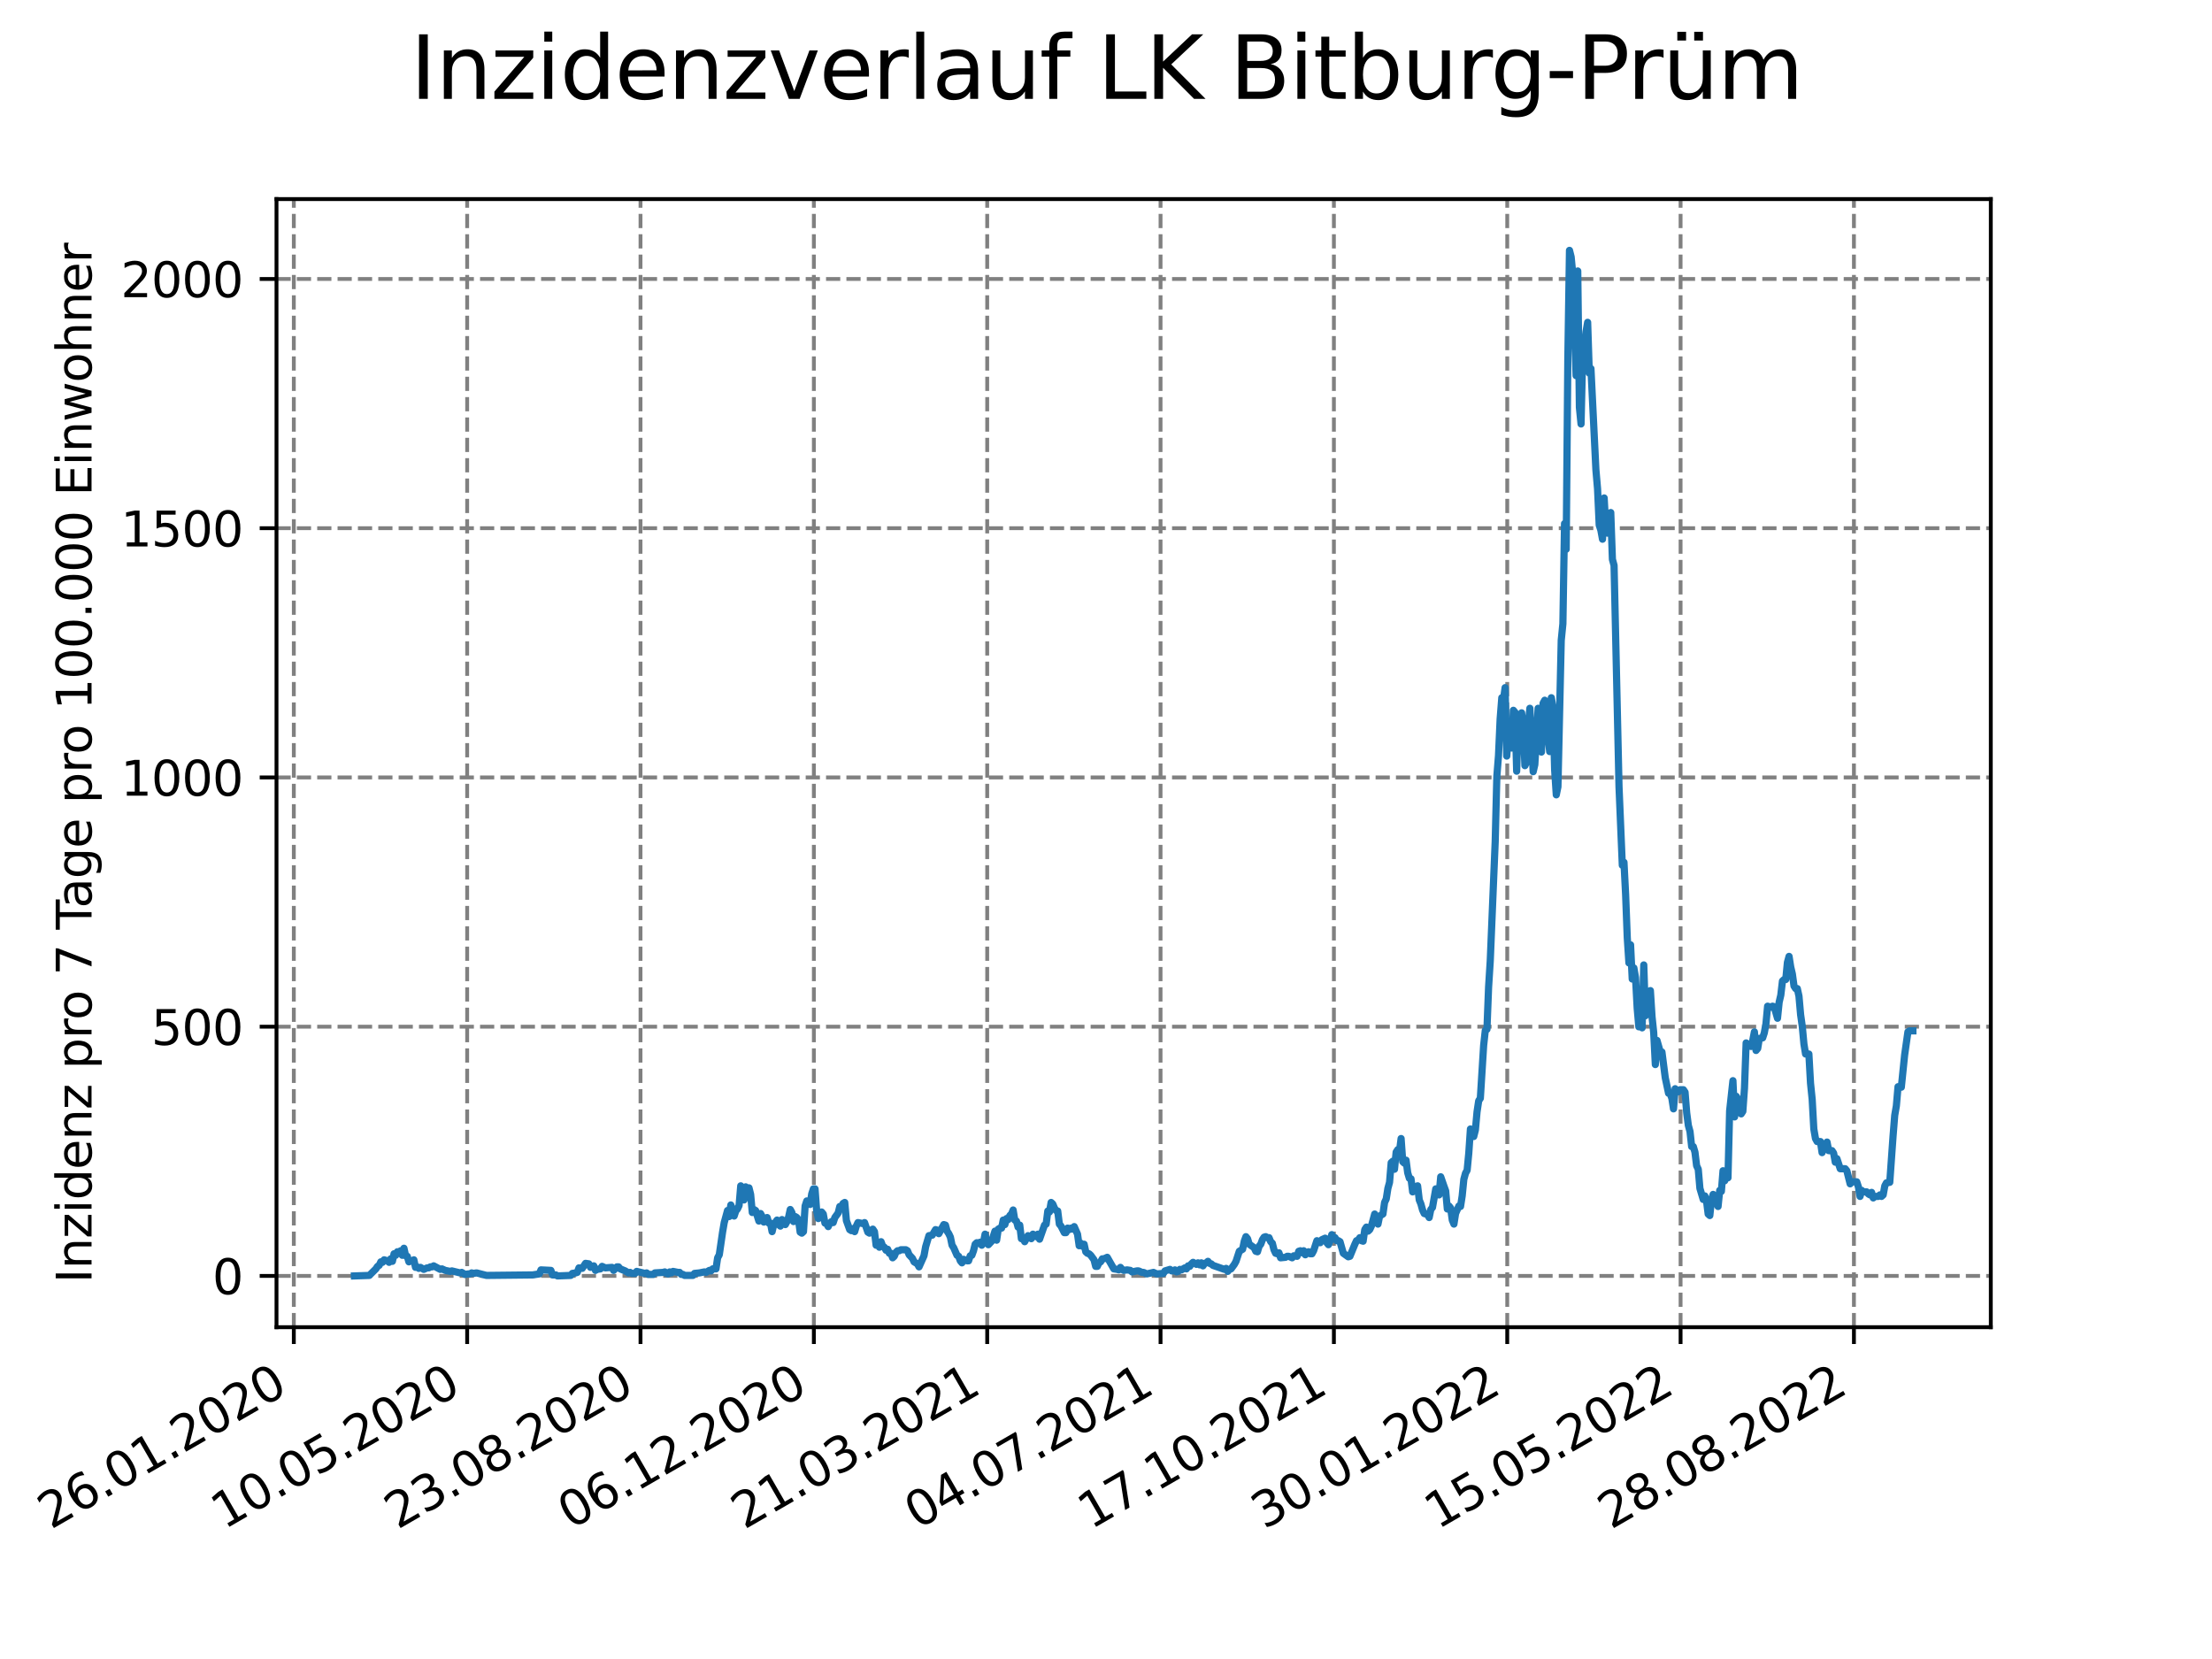 <?xml version="1.0" encoding="utf-8" standalone="no"?>
<!DOCTYPE svg PUBLIC "-//W3C//DTD SVG 1.1//EN"
  "http://www.w3.org/Graphics/SVG/1.1/DTD/svg11.dtd">
<svg xmlns:xlink="http://www.w3.org/1999/xlink" width="460.8pt" height="345.6pt" viewBox="0 0 460.8 345.6" xmlns="http://www.w3.org/2000/svg" version="1.1">
 <defs>
  <style type="text/css">*{stroke-linejoin: round; stroke-linecap: butt}</style>
 </defs>
 <g id="figure_1">
  <g id="patch_1">
   <path d="M 0 345.6 
L 460.8 345.6 
L 460.8 0 
L 0 0 
z
" style="fill: #ffffff"/>
  </g>
  <g id="axes_1">
   <g id="patch_2">
    <path d="M 57.6 276.48 
L 414.72 276.48 
L 414.72 41.472 
L 57.6 41.472 
z
" style="fill: #ffffff"/>
   </g>
   <g id="matplotlib.axis_1">
    <g id="xtick_1">
     <g id="line2d_1">
      <path d="M 61.208 276.48 
L 61.208 41.472 
" clip-path="url(#p50bbc0202c)" style="fill: none; stroke-dasharray: 2.96,1.28; stroke-dashoffset: 0; stroke: #808080; stroke-width: 0.8"/>
     </g>
     <g id="line2d_2">
      <defs>
       <path id="m4cd103c194" d="M 0 0 
L 0 3.5 
" style="stroke: #000000; stroke-width: 0.8"/>
      </defs>
      <g>
       <use xlink:href="#m4cd103c194" x="61.208" y="276.48" style="stroke: #000000; stroke-width: 0.8"/>
      </g>
     </g>
     <g id="text_1">
      <!-- 26.01.2020 -->
      <g transform="translate(10.583 318.689) rotate(-30) scale(0.1 -0.1)">
       <defs>
        <path id="DejaVuSans-32" d="M 1228 531 
L 3431 531 
L 3431 0 
L 469 0 
L 469 531 
Q 828 903 1448 1529 
Q 2069 2156 2228 2338 
Q 2531 2678 2651 2914 
Q 2772 3150 2772 3378 
Q 2772 3750 2511 3984 
Q 2250 4219 1831 4219 
Q 1534 4219 1204 4116 
Q 875 4013 500 3803 
L 500 4441 
Q 881 4594 1212 4672 
Q 1544 4750 1819 4750 
Q 2544 4750 2975 4387 
Q 3406 4025 3406 3419 
Q 3406 3131 3298 2873 
Q 3191 2616 2906 2266 
Q 2828 2175 2409 1742 
Q 1991 1309 1228 531 
z
" transform="scale(0.016)"/>
        <path id="DejaVuSans-36" d="M 2113 2584 
Q 1688 2584 1439 2293 
Q 1191 2003 1191 1497 
Q 1191 994 1439 701 
Q 1688 409 2113 409 
Q 2538 409 2786 701 
Q 3034 994 3034 1497 
Q 3034 2003 2786 2293 
Q 2538 2584 2113 2584 
z
M 3366 4563 
L 3366 3988 
Q 3128 4100 2886 4159 
Q 2644 4219 2406 4219 
Q 1781 4219 1451 3797 
Q 1122 3375 1075 2522 
Q 1259 2794 1537 2939 
Q 1816 3084 2150 3084 
Q 2853 3084 3261 2657 
Q 3669 2231 3669 1497 
Q 3669 778 3244 343 
Q 2819 -91 2113 -91 
Q 1303 -91 875 529 
Q 447 1150 447 2328 
Q 447 3434 972 4092 
Q 1497 4750 2381 4750 
Q 2619 4750 2861 4703 
Q 3103 4656 3366 4563 
z
" transform="scale(0.016)"/>
        <path id="DejaVuSans-2e" d="M 684 794 
L 1344 794 
L 1344 0 
L 684 0 
L 684 794 
z
" transform="scale(0.016)"/>
        <path id="DejaVuSans-30" d="M 2034 4250 
Q 1547 4250 1301 3770 
Q 1056 3291 1056 2328 
Q 1056 1369 1301 889 
Q 1547 409 2034 409 
Q 2525 409 2770 889 
Q 3016 1369 3016 2328 
Q 3016 3291 2770 3770 
Q 2525 4250 2034 4250 
z
M 2034 4750 
Q 2819 4750 3233 4129 
Q 3647 3509 3647 2328 
Q 3647 1150 3233 529 
Q 2819 -91 2034 -91 
Q 1250 -91 836 529 
Q 422 1150 422 2328 
Q 422 3509 836 4129 
Q 1250 4750 2034 4750 
z
" transform="scale(0.016)"/>
        <path id="DejaVuSans-31" d="M 794 531 
L 1825 531 
L 1825 4091 
L 703 3866 
L 703 4441 
L 1819 4666 
L 2450 4666 
L 2450 531 
L 3481 531 
L 3481 0 
L 794 0 
L 794 531 
z
" transform="scale(0.016)"/>
       </defs>
       <use xlink:href="#DejaVuSans-32"/>
       <use xlink:href="#DejaVuSans-36" x="63.623"/>
       <use xlink:href="#DejaVuSans-2e" x="127.246"/>
       <use xlink:href="#DejaVuSans-30" x="159.033"/>
       <use xlink:href="#DejaVuSans-31" x="222.656"/>
       <use xlink:href="#DejaVuSans-2e" x="286.279"/>
       <use xlink:href="#DejaVuSans-32" x="318.066"/>
       <use xlink:href="#DejaVuSans-30" x="381.689"/>
       <use xlink:href="#DejaVuSans-32" x="445.312"/>
       <use xlink:href="#DejaVuSans-30" x="508.936"/>
      </g>
     </g>
    </g>
    <g id="xtick_2">
     <g id="line2d_3">
      <path d="M 97.319 276.48 
L 97.319 41.472 
" clip-path="url(#p50bbc0202c)" style="fill: none; stroke-dasharray: 2.96,1.28; stroke-dashoffset: 0; stroke: #808080; stroke-width: 0.8"/>
     </g>
     <g id="line2d_4">
      <g>
       <use xlink:href="#m4cd103c194" x="97.319" y="276.48" style="stroke: #000000; stroke-width: 0.8"/>
      </g>
     </g>
     <g id="text_2">
      <!-- 10.05.2020 -->
      <g transform="translate(46.694 318.689) rotate(-30) scale(0.1 -0.1)">
       <defs>
        <path id="DejaVuSans-35" d="M 691 4666 
L 3169 4666 
L 3169 4134 
L 1269 4134 
L 1269 2991 
Q 1406 3038 1543 3061 
Q 1681 3084 1819 3084 
Q 2600 3084 3056 2656 
Q 3513 2228 3513 1497 
Q 3513 744 3044 326 
Q 2575 -91 1722 -91 
Q 1428 -91 1123 -41 
Q 819 9 494 109 
L 494 744 
Q 775 591 1075 516 
Q 1375 441 1709 441 
Q 2250 441 2565 725 
Q 2881 1009 2881 1497 
Q 2881 1984 2565 2268 
Q 2250 2553 1709 2553 
Q 1456 2553 1204 2497 
Q 953 2441 691 2322 
L 691 4666 
z
" transform="scale(0.016)"/>
       </defs>
       <use xlink:href="#DejaVuSans-31"/>
       <use xlink:href="#DejaVuSans-30" x="63.623"/>
       <use xlink:href="#DejaVuSans-2e" x="127.246"/>
       <use xlink:href="#DejaVuSans-30" x="159.033"/>
       <use xlink:href="#DejaVuSans-35" x="222.656"/>
       <use xlink:href="#DejaVuSans-2e" x="286.279"/>
       <use xlink:href="#DejaVuSans-32" x="318.066"/>
       <use xlink:href="#DejaVuSans-30" x="381.689"/>
       <use xlink:href="#DejaVuSans-32" x="445.312"/>
       <use xlink:href="#DejaVuSans-30" x="508.936"/>
      </g>
     </g>
    </g>
    <g id="xtick_3">
     <g id="line2d_5">
      <path d="M 133.43 276.48 
L 133.43 41.472 
" clip-path="url(#p50bbc0202c)" style="fill: none; stroke-dasharray: 2.96,1.28; stroke-dashoffset: 0; stroke: #808080; stroke-width: 0.8"/>
     </g>
     <g id="line2d_6">
      <g>
       <use xlink:href="#m4cd103c194" x="133.43" y="276.48" style="stroke: #000000; stroke-width: 0.8"/>
      </g>
     </g>
     <g id="text_3">
      <!-- 23.08.2020 -->
      <g transform="translate(82.805 318.689) rotate(-30) scale(0.1 -0.1)">
       <defs>
        <path id="DejaVuSans-33" d="M 2597 2516 
Q 3050 2419 3304 2112 
Q 3559 1806 3559 1356 
Q 3559 666 3084 287 
Q 2609 -91 1734 -91 
Q 1441 -91 1130 -33 
Q 819 25 488 141 
L 488 750 
Q 750 597 1062 519 
Q 1375 441 1716 441 
Q 2309 441 2620 675 
Q 2931 909 2931 1356 
Q 2931 1769 2642 2001 
Q 2353 2234 1838 2234 
L 1294 2234 
L 1294 2753 
L 1863 2753 
Q 2328 2753 2575 2939 
Q 2822 3125 2822 3475 
Q 2822 3834 2567 4026 
Q 2313 4219 1838 4219 
Q 1578 4219 1281 4162 
Q 984 4106 628 3988 
L 628 4550 
Q 988 4650 1302 4700 
Q 1616 4750 1894 4750 
Q 2613 4750 3031 4423 
Q 3450 4097 3450 3541 
Q 3450 3153 3228 2886 
Q 3006 2619 2597 2516 
z
" transform="scale(0.016)"/>
        <path id="DejaVuSans-38" d="M 2034 2216 
Q 1584 2216 1326 1975 
Q 1069 1734 1069 1313 
Q 1069 891 1326 650 
Q 1584 409 2034 409 
Q 2484 409 2743 651 
Q 3003 894 3003 1313 
Q 3003 1734 2745 1975 
Q 2488 2216 2034 2216 
z
M 1403 2484 
Q 997 2584 770 2862 
Q 544 3141 544 3541 
Q 544 4100 942 4425 
Q 1341 4750 2034 4750 
Q 2731 4750 3128 4425 
Q 3525 4100 3525 3541 
Q 3525 3141 3298 2862 
Q 3072 2584 2669 2484 
Q 3125 2378 3379 2068 
Q 3634 1759 3634 1313 
Q 3634 634 3220 271 
Q 2806 -91 2034 -91 
Q 1263 -91 848 271 
Q 434 634 434 1313 
Q 434 1759 690 2068 
Q 947 2378 1403 2484 
z
M 1172 3481 
Q 1172 3119 1398 2916 
Q 1625 2713 2034 2713 
Q 2441 2713 2670 2916 
Q 2900 3119 2900 3481 
Q 2900 3844 2670 4047 
Q 2441 4250 2034 4250 
Q 1625 4250 1398 4047 
Q 1172 3844 1172 3481 
z
" transform="scale(0.016)"/>
       </defs>
       <use xlink:href="#DejaVuSans-32"/>
       <use xlink:href="#DejaVuSans-33" x="63.623"/>
       <use xlink:href="#DejaVuSans-2e" x="127.246"/>
       <use xlink:href="#DejaVuSans-30" x="159.033"/>
       <use xlink:href="#DejaVuSans-38" x="222.656"/>
       <use xlink:href="#DejaVuSans-2e" x="286.279"/>
       <use xlink:href="#DejaVuSans-32" x="318.066"/>
       <use xlink:href="#DejaVuSans-30" x="381.689"/>
       <use xlink:href="#DejaVuSans-32" x="445.312"/>
       <use xlink:href="#DejaVuSans-30" x="508.936"/>
      </g>
     </g>
    </g>
    <g id="xtick_4">
     <g id="line2d_7">
      <path d="M 169.541 276.48 
L 169.541 41.472 
" clip-path="url(#p50bbc0202c)" style="fill: none; stroke-dasharray: 2.96,1.28; stroke-dashoffset: 0; stroke: #808080; stroke-width: 0.8"/>
     </g>
     <g id="line2d_8">
      <g>
       <use xlink:href="#m4cd103c194" x="169.541" y="276.48" style="stroke: #000000; stroke-width: 0.8"/>
      </g>
     </g>
     <g id="text_4">
      <!-- 06.12.2020 -->
      <g transform="translate(118.916 318.689) rotate(-30) scale(0.1 -0.1)">
       <use xlink:href="#DejaVuSans-30"/>
       <use xlink:href="#DejaVuSans-36" x="63.623"/>
       <use xlink:href="#DejaVuSans-2e" x="127.246"/>
       <use xlink:href="#DejaVuSans-31" x="159.033"/>
       <use xlink:href="#DejaVuSans-32" x="222.656"/>
       <use xlink:href="#DejaVuSans-2e" x="286.279"/>
       <use xlink:href="#DejaVuSans-32" x="318.066"/>
       <use xlink:href="#DejaVuSans-30" x="381.689"/>
       <use xlink:href="#DejaVuSans-32" x="445.312"/>
       <use xlink:href="#DejaVuSans-30" x="508.936"/>
      </g>
     </g>
    </g>
    <g id="xtick_5">
     <g id="line2d_9">
      <path d="M 205.652 276.48 
L 205.652 41.472 
" clip-path="url(#p50bbc0202c)" style="fill: none; stroke-dasharray: 2.96,1.28; stroke-dashoffset: 0; stroke: #808080; stroke-width: 0.8"/>
     </g>
     <g id="line2d_10">
      <g>
       <use xlink:href="#m4cd103c194" x="205.652" y="276.48" style="stroke: #000000; stroke-width: 0.8"/>
      </g>
     </g>
     <g id="text_5">
      <!-- 21.03.2021 -->
      <g transform="translate(155.027 318.689) rotate(-30) scale(0.1 -0.1)">
       <use xlink:href="#DejaVuSans-32"/>
       <use xlink:href="#DejaVuSans-31" x="63.623"/>
       <use xlink:href="#DejaVuSans-2e" x="127.246"/>
       <use xlink:href="#DejaVuSans-30" x="159.033"/>
       <use xlink:href="#DejaVuSans-33" x="222.656"/>
       <use xlink:href="#DejaVuSans-2e" x="286.279"/>
       <use xlink:href="#DejaVuSans-32" x="318.066"/>
       <use xlink:href="#DejaVuSans-30" x="381.689"/>
       <use xlink:href="#DejaVuSans-32" x="445.312"/>
       <use xlink:href="#DejaVuSans-31" x="508.936"/>
      </g>
     </g>
    </g>
    <g id="xtick_6">
     <g id="line2d_11">
      <path d="M 241.763 276.48 
L 241.763 41.472 
" clip-path="url(#p50bbc0202c)" style="fill: none; stroke-dasharray: 2.96,1.28; stroke-dashoffset: 0; stroke: #808080; stroke-width: 0.8"/>
     </g>
     <g id="line2d_12">
      <g>
       <use xlink:href="#m4cd103c194" x="241.763" y="276.48" style="stroke: #000000; stroke-width: 0.8"/>
      </g>
     </g>
     <g id="text_6">
      <!-- 04.07.2021 -->
      <g transform="translate(191.138 318.689) rotate(-30) scale(0.1 -0.1)">
       <defs>
        <path id="DejaVuSans-34" d="M 2419 4116 
L 825 1625 
L 2419 1625 
L 2419 4116 
z
M 2253 4666 
L 3047 4666 
L 3047 1625 
L 3713 1625 
L 3713 1100 
L 3047 1100 
L 3047 0 
L 2419 0 
L 2419 1100 
L 313 1100 
L 313 1709 
L 2253 4666 
z
" transform="scale(0.016)"/>
        <path id="DejaVuSans-37" d="M 525 4666 
L 3525 4666 
L 3525 4397 
L 1831 0 
L 1172 0 
L 2766 4134 
L 525 4134 
L 525 4666 
z
" transform="scale(0.016)"/>
       </defs>
       <use xlink:href="#DejaVuSans-30"/>
       <use xlink:href="#DejaVuSans-34" x="63.623"/>
       <use xlink:href="#DejaVuSans-2e" x="127.246"/>
       <use xlink:href="#DejaVuSans-30" x="159.033"/>
       <use xlink:href="#DejaVuSans-37" x="222.656"/>
       <use xlink:href="#DejaVuSans-2e" x="286.279"/>
       <use xlink:href="#DejaVuSans-32" x="318.066"/>
       <use xlink:href="#DejaVuSans-30" x="381.689"/>
       <use xlink:href="#DejaVuSans-32" x="445.312"/>
       <use xlink:href="#DejaVuSans-31" x="508.936"/>
      </g>
     </g>
    </g>
    <g id="xtick_7">
     <g id="line2d_13">
      <path d="M 277.874 276.48 
L 277.874 41.472 
" clip-path="url(#p50bbc0202c)" style="fill: none; stroke-dasharray: 2.96,1.28; stroke-dashoffset: 0; stroke: #808080; stroke-width: 0.8"/>
     </g>
     <g id="line2d_14">
      <g>
       <use xlink:href="#m4cd103c194" x="277.874" y="276.48" style="stroke: #000000; stroke-width: 0.8"/>
      </g>
     </g>
     <g id="text_7">
      <!-- 17.10.2021 -->
      <g transform="translate(227.249 318.689) rotate(-30) scale(0.1 -0.1)">
       <use xlink:href="#DejaVuSans-31"/>
       <use xlink:href="#DejaVuSans-37" x="63.623"/>
       <use xlink:href="#DejaVuSans-2e" x="127.246"/>
       <use xlink:href="#DejaVuSans-31" x="159.033"/>
       <use xlink:href="#DejaVuSans-30" x="222.656"/>
       <use xlink:href="#DejaVuSans-2e" x="286.279"/>
       <use xlink:href="#DejaVuSans-32" x="318.066"/>
       <use xlink:href="#DejaVuSans-30" x="381.689"/>
       <use xlink:href="#DejaVuSans-32" x="445.312"/>
       <use xlink:href="#DejaVuSans-31" x="508.936"/>
      </g>
     </g>
    </g>
    <g id="xtick_8">
     <g id="line2d_15">
      <path d="M 313.985 276.48 
L 313.985 41.472 
" clip-path="url(#p50bbc0202c)" style="fill: none; stroke-dasharray: 2.96,1.28; stroke-dashoffset: 0; stroke: #808080; stroke-width: 0.8"/>
     </g>
     <g id="line2d_16">
      <g>
       <use xlink:href="#m4cd103c194" x="313.985" y="276.48" style="stroke: #000000; stroke-width: 0.8"/>
      </g>
     </g>
     <g id="text_8">
      <!-- 30.01.2022 -->
      <g transform="translate(263.36 318.689) rotate(-30) scale(0.1 -0.1)">
       <use xlink:href="#DejaVuSans-33"/>
       <use xlink:href="#DejaVuSans-30" x="63.623"/>
       <use xlink:href="#DejaVuSans-2e" x="127.246"/>
       <use xlink:href="#DejaVuSans-30" x="159.033"/>
       <use xlink:href="#DejaVuSans-31" x="222.656"/>
       <use xlink:href="#DejaVuSans-2e" x="286.279"/>
       <use xlink:href="#DejaVuSans-32" x="318.066"/>
       <use xlink:href="#DejaVuSans-30" x="381.689"/>
       <use xlink:href="#DejaVuSans-32" x="445.312"/>
       <use xlink:href="#DejaVuSans-32" x="508.936"/>
      </g>
     </g>
    </g>
    <g id="xtick_9">
     <g id="line2d_17">
      <path d="M 350.096 276.48 
L 350.096 41.472 
" clip-path="url(#p50bbc0202c)" style="fill: none; stroke-dasharray: 2.96,1.28; stroke-dashoffset: 0; stroke: #808080; stroke-width: 0.8"/>
     </g>
     <g id="line2d_18">
      <g>
       <use xlink:href="#m4cd103c194" x="350.096" y="276.48" style="stroke: #000000; stroke-width: 0.8"/>
      </g>
     </g>
     <g id="text_9">
      <!-- 15.05.2022 -->
      <g transform="translate(299.471 318.689) rotate(-30) scale(0.1 -0.1)">
       <use xlink:href="#DejaVuSans-31"/>
       <use xlink:href="#DejaVuSans-35" x="63.623"/>
       <use xlink:href="#DejaVuSans-2e" x="127.246"/>
       <use xlink:href="#DejaVuSans-30" x="159.033"/>
       <use xlink:href="#DejaVuSans-35" x="222.656"/>
       <use xlink:href="#DejaVuSans-2e" x="286.279"/>
       <use xlink:href="#DejaVuSans-32" x="318.066"/>
       <use xlink:href="#DejaVuSans-30" x="381.689"/>
       <use xlink:href="#DejaVuSans-32" x="445.312"/>
       <use xlink:href="#DejaVuSans-32" x="508.936"/>
      </g>
     </g>
    </g>
    <g id="xtick_10">
     <g id="line2d_19">
      <path d="M 386.207 276.48 
L 386.207 41.472 
" clip-path="url(#p50bbc0202c)" style="fill: none; stroke-dasharray: 2.96,1.28; stroke-dashoffset: 0; stroke: #808080; stroke-width: 0.8"/>
     </g>
     <g id="line2d_20">
      <g>
       <use xlink:href="#m4cd103c194" x="386.207" y="276.48" style="stroke: #000000; stroke-width: 0.8"/>
      </g>
     </g>
     <g id="text_10">
      <!-- 28.08.2022 -->
      <g transform="translate(335.581 318.689) rotate(-30) scale(0.1 -0.1)">
       <use xlink:href="#DejaVuSans-32"/>
       <use xlink:href="#DejaVuSans-38" x="63.623"/>
       <use xlink:href="#DejaVuSans-2e" x="127.246"/>
       <use xlink:href="#DejaVuSans-30" x="159.033"/>
       <use xlink:href="#DejaVuSans-38" x="222.656"/>
       <use xlink:href="#DejaVuSans-2e" x="286.279"/>
       <use xlink:href="#DejaVuSans-32" x="318.066"/>
       <use xlink:href="#DejaVuSans-30" x="381.689"/>
       <use xlink:href="#DejaVuSans-32" x="445.312"/>
       <use xlink:href="#DejaVuSans-32" x="508.936"/>
      </g>
     </g>
    </g>
   </g>
   <g id="matplotlib.axis_2">
    <g id="ytick_1">
     <g id="line2d_21">
      <path d="M 57.6 265.798 
L 414.72 265.798 
" clip-path="url(#p50bbc0202c)" style="fill: none; stroke-dasharray: 2.96,1.28; stroke-dashoffset: 0; stroke: #808080; stroke-width: 0.8"/>
     </g>
     <g id="line2d_22">
      <defs>
       <path id="m0e77e0808b" d="M 0 0 
L -3.5 0 
" style="stroke: #000000; stroke-width: 0.8"/>
      </defs>
      <g>
       <use xlink:href="#m0e77e0808b" x="57.6" y="265.798" style="stroke: #000000; stroke-width: 0.8"/>
      </g>
     </g>
     <g id="text_11">
      <!-- 0 -->
      <g transform="translate(44.237 269.597) scale(0.1 -0.1)">
       <use xlink:href="#DejaVuSans-30"/>
      </g>
     </g>
    </g>
    <g id="ytick_2">
     <g id="line2d_23">
      <path d="M 57.6 213.877 
L 414.72 213.877 
" clip-path="url(#p50bbc0202c)" style="fill: none; stroke-dasharray: 2.96,1.28; stroke-dashoffset: 0; stroke: #808080; stroke-width: 0.8"/>
     </g>
     <g id="line2d_24">
      <g>
       <use xlink:href="#m0e77e0808b" x="57.6" y="213.877" style="stroke: #000000; stroke-width: 0.8"/>
      </g>
     </g>
     <g id="text_12">
      <!-- 500 -->
      <g transform="translate(31.512 217.676) scale(0.1 -0.1)">
       <use xlink:href="#DejaVuSans-35"/>
       <use xlink:href="#DejaVuSans-30" x="63.623"/>
       <use xlink:href="#DejaVuSans-30" x="127.246"/>
      </g>
     </g>
    </g>
    <g id="ytick_3">
     <g id="line2d_25">
      <path d="M 57.6 161.955 
L 414.72 161.955 
" clip-path="url(#p50bbc0202c)" style="fill: none; stroke-dasharray: 2.96,1.28; stroke-dashoffset: 0; stroke: #808080; stroke-width: 0.8"/>
     </g>
     <g id="line2d_26">
      <g>
       <use xlink:href="#m0e77e0808b" x="57.6" y="161.955" style="stroke: #000000; stroke-width: 0.8"/>
      </g>
     </g>
     <g id="text_13">
      <!-- 1000 -->
      <g transform="translate(25.15 165.754) scale(0.1 -0.1)">
       <use xlink:href="#DejaVuSans-31"/>
       <use xlink:href="#DejaVuSans-30" x="63.623"/>
       <use xlink:href="#DejaVuSans-30" x="127.246"/>
       <use xlink:href="#DejaVuSans-30" x="190.869"/>
      </g>
     </g>
    </g>
    <g id="ytick_4">
     <g id="line2d_27">
      <path d="M 57.6 110.034 
L 414.72 110.034 
" clip-path="url(#p50bbc0202c)" style="fill: none; stroke-dasharray: 2.96,1.28; stroke-dashoffset: 0; stroke: #808080; stroke-width: 0.8"/>
     </g>
     <g id="line2d_28">
      <g>
       <use xlink:href="#m0e77e0808b" x="57.6" y="110.034" style="stroke: #000000; stroke-width: 0.8"/>
      </g>
     </g>
     <g id="text_14">
      <!-- 1500 -->
      <g transform="translate(25.15 113.833) scale(0.1 -0.1)">
       <use xlink:href="#DejaVuSans-31"/>
       <use xlink:href="#DejaVuSans-35" x="63.623"/>
       <use xlink:href="#DejaVuSans-30" x="127.246"/>
       <use xlink:href="#DejaVuSans-30" x="190.869"/>
      </g>
     </g>
    </g>
    <g id="ytick_5">
     <g id="line2d_29">
      <path d="M 57.6 58.113 
L 414.72 58.113 
" clip-path="url(#p50bbc0202c)" style="fill: none; stroke-dasharray: 2.96,1.28; stroke-dashoffset: 0; stroke: #808080; stroke-width: 0.8"/>
     </g>
     <g id="line2d_30">
      <g>
       <use xlink:href="#m0e77e0808b" x="57.6" y="58.113" style="stroke: #000000; stroke-width: 0.8"/>
      </g>
     </g>
     <g id="text_15">
      <!-- 2000 -->
      <g transform="translate(25.15 61.912) scale(0.1 -0.1)">
       <use xlink:href="#DejaVuSans-32"/>
       <use xlink:href="#DejaVuSans-30" x="63.623"/>
       <use xlink:href="#DejaVuSans-30" x="127.246"/>
       <use xlink:href="#DejaVuSans-30" x="190.869"/>
      </g>
     </g>
    </g>
    <g id="text_16">
     <!-- Inzidenz pro 7 Tage pro 100.000 Einwohner -->
     <g transform="translate(19.07 267.301) rotate(-90) scale(0.1 -0.1)">
      <defs>
       <path id="DejaVuSans-49" d="M 628 4666 
L 1259 4666 
L 1259 0 
L 628 0 
L 628 4666 
z
" transform="scale(0.016)"/>
       <path id="DejaVuSans-6e" d="M 3513 2113 
L 3513 0 
L 2938 0 
L 2938 2094 
Q 2938 2591 2744 2837 
Q 2550 3084 2163 3084 
Q 1697 3084 1428 2787 
Q 1159 2491 1159 1978 
L 1159 0 
L 581 0 
L 581 3500 
L 1159 3500 
L 1159 2956 
Q 1366 3272 1645 3428 
Q 1925 3584 2291 3584 
Q 2894 3584 3203 3211 
Q 3513 2838 3513 2113 
z
" transform="scale(0.016)"/>
       <path id="DejaVuSans-7a" d="M 353 3500 
L 3084 3500 
L 3084 2975 
L 922 459 
L 3084 459 
L 3084 0 
L 275 0 
L 275 525 
L 2438 3041 
L 353 3041 
L 353 3500 
z
" transform="scale(0.016)"/>
       <path id="DejaVuSans-69" d="M 603 3500 
L 1178 3500 
L 1178 0 
L 603 0 
L 603 3500 
z
M 603 4863 
L 1178 4863 
L 1178 4134 
L 603 4134 
L 603 4863 
z
" transform="scale(0.016)"/>
       <path id="DejaVuSans-64" d="M 2906 2969 
L 2906 4863 
L 3481 4863 
L 3481 0 
L 2906 0 
L 2906 525 
Q 2725 213 2448 61 
Q 2172 -91 1784 -91 
Q 1150 -91 751 415 
Q 353 922 353 1747 
Q 353 2572 751 3078 
Q 1150 3584 1784 3584 
Q 2172 3584 2448 3432 
Q 2725 3281 2906 2969 
z
M 947 1747 
Q 947 1113 1208 752 
Q 1469 391 1925 391 
Q 2381 391 2643 752 
Q 2906 1113 2906 1747 
Q 2906 2381 2643 2742 
Q 2381 3103 1925 3103 
Q 1469 3103 1208 2742 
Q 947 2381 947 1747 
z
" transform="scale(0.016)"/>
       <path id="DejaVuSans-65" d="M 3597 1894 
L 3597 1613 
L 953 1613 
Q 991 1019 1311 708 
Q 1631 397 2203 397 
Q 2534 397 2845 478 
Q 3156 559 3463 722 
L 3463 178 
Q 3153 47 2828 -22 
Q 2503 -91 2169 -91 
Q 1331 -91 842 396 
Q 353 884 353 1716 
Q 353 2575 817 3079 
Q 1281 3584 2069 3584 
Q 2775 3584 3186 3129 
Q 3597 2675 3597 1894 
z
M 3022 2063 
Q 3016 2534 2758 2815 
Q 2500 3097 2075 3097 
Q 1594 3097 1305 2825 
Q 1016 2553 972 2059 
L 3022 2063 
z
" transform="scale(0.016)"/>
       <path id="DejaVuSans-20" transform="scale(0.016)"/>
       <path id="DejaVuSans-70" d="M 1159 525 
L 1159 -1331 
L 581 -1331 
L 581 3500 
L 1159 3500 
L 1159 2969 
Q 1341 3281 1617 3432 
Q 1894 3584 2278 3584 
Q 2916 3584 3314 3078 
Q 3713 2572 3713 1747 
Q 3713 922 3314 415 
Q 2916 -91 2278 -91 
Q 1894 -91 1617 61 
Q 1341 213 1159 525 
z
M 3116 1747 
Q 3116 2381 2855 2742 
Q 2594 3103 2138 3103 
Q 1681 3103 1420 2742 
Q 1159 2381 1159 1747 
Q 1159 1113 1420 752 
Q 1681 391 2138 391 
Q 2594 391 2855 752 
Q 3116 1113 3116 1747 
z
" transform="scale(0.016)"/>
       <path id="DejaVuSans-72" d="M 2631 2963 
Q 2534 3019 2420 3045 
Q 2306 3072 2169 3072 
Q 1681 3072 1420 2755 
Q 1159 2438 1159 1844 
L 1159 0 
L 581 0 
L 581 3500 
L 1159 3500 
L 1159 2956 
Q 1341 3275 1631 3429 
Q 1922 3584 2338 3584 
Q 2397 3584 2469 3576 
Q 2541 3569 2628 3553 
L 2631 2963 
z
" transform="scale(0.016)"/>
       <path id="DejaVuSans-6f" d="M 1959 3097 
Q 1497 3097 1228 2736 
Q 959 2375 959 1747 
Q 959 1119 1226 758 
Q 1494 397 1959 397 
Q 2419 397 2687 759 
Q 2956 1122 2956 1747 
Q 2956 2369 2687 2733 
Q 2419 3097 1959 3097 
z
M 1959 3584 
Q 2709 3584 3137 3096 
Q 3566 2609 3566 1747 
Q 3566 888 3137 398 
Q 2709 -91 1959 -91 
Q 1206 -91 779 398 
Q 353 888 353 1747 
Q 353 2609 779 3096 
Q 1206 3584 1959 3584 
z
" transform="scale(0.016)"/>
       <path id="DejaVuSans-54" d="M -19 4666 
L 3928 4666 
L 3928 4134 
L 2272 4134 
L 2272 0 
L 1638 0 
L 1638 4134 
L -19 4134 
L -19 4666 
z
" transform="scale(0.016)"/>
       <path id="DejaVuSans-61" d="M 2194 1759 
Q 1497 1759 1228 1600 
Q 959 1441 959 1056 
Q 959 750 1161 570 
Q 1363 391 1709 391 
Q 2188 391 2477 730 
Q 2766 1069 2766 1631 
L 2766 1759 
L 2194 1759 
z
M 3341 1997 
L 3341 0 
L 2766 0 
L 2766 531 
Q 2569 213 2275 61 
Q 1981 -91 1556 -91 
Q 1019 -91 701 211 
Q 384 513 384 1019 
Q 384 1609 779 1909 
Q 1175 2209 1959 2209 
L 2766 2209 
L 2766 2266 
Q 2766 2663 2505 2880 
Q 2244 3097 1772 3097 
Q 1472 3097 1187 3025 
Q 903 2953 641 2809 
L 641 3341 
Q 956 3463 1253 3523 
Q 1550 3584 1831 3584 
Q 2591 3584 2966 3190 
Q 3341 2797 3341 1997 
z
" transform="scale(0.016)"/>
       <path id="DejaVuSans-67" d="M 2906 1791 
Q 2906 2416 2648 2759 
Q 2391 3103 1925 3103 
Q 1463 3103 1205 2759 
Q 947 2416 947 1791 
Q 947 1169 1205 825 
Q 1463 481 1925 481 
Q 2391 481 2648 825 
Q 2906 1169 2906 1791 
z
M 3481 434 
Q 3481 -459 3084 -895 
Q 2688 -1331 1869 -1331 
Q 1566 -1331 1297 -1286 
Q 1028 -1241 775 -1147 
L 775 -588 
Q 1028 -725 1275 -790 
Q 1522 -856 1778 -856 
Q 2344 -856 2625 -561 
Q 2906 -266 2906 331 
L 2906 616 
Q 2728 306 2450 153 
Q 2172 0 1784 0 
Q 1141 0 747 490 
Q 353 981 353 1791 
Q 353 2603 747 3093 
Q 1141 3584 1784 3584 
Q 2172 3584 2450 3431 
Q 2728 3278 2906 2969 
L 2906 3500 
L 3481 3500 
L 3481 434 
z
" transform="scale(0.016)"/>
       <path id="DejaVuSans-45" d="M 628 4666 
L 3578 4666 
L 3578 4134 
L 1259 4134 
L 1259 2753 
L 3481 2753 
L 3481 2222 
L 1259 2222 
L 1259 531 
L 3634 531 
L 3634 0 
L 628 0 
L 628 4666 
z
" transform="scale(0.016)"/>
       <path id="DejaVuSans-77" d="M 269 3500 
L 844 3500 
L 1563 769 
L 2278 3500 
L 2956 3500 
L 3675 769 
L 4391 3500 
L 4966 3500 
L 4050 0 
L 3372 0 
L 2619 2869 
L 1863 0 
L 1184 0 
L 269 3500 
z
" transform="scale(0.016)"/>
       <path id="DejaVuSans-68" d="M 3513 2113 
L 3513 0 
L 2938 0 
L 2938 2094 
Q 2938 2591 2744 2837 
Q 2550 3084 2163 3084 
Q 1697 3084 1428 2787 
Q 1159 2491 1159 1978 
L 1159 0 
L 581 0 
L 581 4863 
L 1159 4863 
L 1159 2956 
Q 1366 3272 1645 3428 
Q 1925 3584 2291 3584 
Q 2894 3584 3203 3211 
Q 3513 2838 3513 2113 
z
" transform="scale(0.016)"/>
      </defs>
      <use xlink:href="#DejaVuSans-49"/>
      <use xlink:href="#DejaVuSans-6e" x="29.492"/>
      <use xlink:href="#DejaVuSans-7a" x="92.871"/>
      <use xlink:href="#DejaVuSans-69" x="145.361"/>
      <use xlink:href="#DejaVuSans-64" x="173.145"/>
      <use xlink:href="#DejaVuSans-65" x="236.621"/>
      <use xlink:href="#DejaVuSans-6e" x="298.145"/>
      <use xlink:href="#DejaVuSans-7a" x="361.523"/>
      <use xlink:href="#DejaVuSans-20" x="414.014"/>
      <use xlink:href="#DejaVuSans-70" x="445.801"/>
      <use xlink:href="#DejaVuSans-72" x="509.277"/>
      <use xlink:href="#DejaVuSans-6f" x="548.141"/>
      <use xlink:href="#DejaVuSans-20" x="609.322"/>
      <use xlink:href="#DejaVuSans-37" x="641.109"/>
      <use xlink:href="#DejaVuSans-20" x="704.732"/>
      <use xlink:href="#DejaVuSans-54" x="736.52"/>
      <use xlink:href="#DejaVuSans-61" x="781.104"/>
      <use xlink:href="#DejaVuSans-67" x="842.383"/>
      <use xlink:href="#DejaVuSans-65" x="905.859"/>
      <use xlink:href="#DejaVuSans-20" x="967.383"/>
      <use xlink:href="#DejaVuSans-70" x="999.17"/>
      <use xlink:href="#DejaVuSans-72" x="1062.646"/>
      <use xlink:href="#DejaVuSans-6f" x="1101.51"/>
      <use xlink:href="#DejaVuSans-20" x="1162.691"/>
      <use xlink:href="#DejaVuSans-31" x="1194.479"/>
      <use xlink:href="#DejaVuSans-30" x="1258.102"/>
      <use xlink:href="#DejaVuSans-30" x="1321.725"/>
      <use xlink:href="#DejaVuSans-2e" x="1385.348"/>
      <use xlink:href="#DejaVuSans-30" x="1417.135"/>
      <use xlink:href="#DejaVuSans-30" x="1480.758"/>
      <use xlink:href="#DejaVuSans-30" x="1544.381"/>
      <use xlink:href="#DejaVuSans-20" x="1608.004"/>
      <use xlink:href="#DejaVuSans-45" x="1639.791"/>
      <use xlink:href="#DejaVuSans-69" x="1702.975"/>
      <use xlink:href="#DejaVuSans-6e" x="1730.758"/>
      <use xlink:href="#DejaVuSans-77" x="1794.137"/>
      <use xlink:href="#DejaVuSans-6f" x="1875.924"/>
      <use xlink:href="#DejaVuSans-68" x="1937.105"/>
      <use xlink:href="#DejaVuSans-6e" x="2000.484"/>
      <use xlink:href="#DejaVuSans-65" x="2063.863"/>
      <use xlink:href="#DejaVuSans-72" x="2125.387"/>
     </g>
    </g>
   </g>
   <g id="line2d_31">
    <path d="M 73.833 265.798 
L 76.928 265.693 
L 78.304 264.33 
L 78.648 263.806 
L 78.991 263.596 
L 79.335 262.863 
L 79.679 262.967 
L 80.023 262.443 
L 80.711 262.653 
L 81.055 262.967 
L 81.399 262.234 
L 81.743 262.758 
L 82.087 261.185 
L 82.431 261.5 
L 82.774 260.766 
L 83.118 260.871 
L 83.462 260.556 
L 83.806 261.5 
L 84.15 260.032 
L 84.494 261.605 
L 84.838 261.709 
L 85.182 262.863 
L 85.526 262.653 
L 85.87 262.653 
L 86.214 262.443 
L 86.558 264.016 
L 86.901 263.911 
L 87.245 264.225 
L 87.589 264.016 
L 88.277 264.435 
L 88.965 264.121 
L 89.309 264.121 
L 89.653 263.911 
L 89.997 263.911 
L 90.341 263.701 
L 91.716 264.435 
L 92.06 264.33 
L 92.748 264.645 
L 93.78 264.854 
L 94.124 264.75 
L 95.843 265.169 
L 96.187 265.064 
L 96.875 265.483 
L 97.563 265.378 
L 97.907 265.378 
L 98.251 265.169 
L 98.595 265.274 
L 99.282 265.169 
L 101.346 265.693 
L 110.975 265.588 
L 111.663 265.483 
L 112.351 265.378 
L 112.695 264.54 
L 114.758 264.645 
L 115.102 265.588 
L 115.79 265.588 
L 116.134 265.798 
L 118.885 265.693 
L 119.229 265.274 
L 119.917 265.169 
L 120.261 265.064 
L 120.605 264.121 
L 121.293 264.225 
L 121.981 263.177 
L 122.668 263.282 
L 123.012 264.016 
L 123.7 263.701 
L 124.044 264.645 
L 124.388 264.435 
L 125.076 264.33 
L 125.42 263.806 
L 126.108 264.121 
L 127.483 264.016 
L 127.827 264.645 
L 128.515 263.911 
L 128.859 263.911 
L 129.203 264.33 
L 130.235 264.75 
L 130.922 265.169 
L 131.266 265.064 
L 131.61 265.274 
L 132.298 265.274 
L 132.642 264.854 
L 134.362 265.274 
L 134.705 265.169 
L 135.049 265.483 
L 136.081 265.483 
L 136.425 265.169 
L 138.145 265.064 
L 138.489 264.959 
L 138.832 265.274 
L 139.176 265.378 
L 139.52 264.959 
L 139.864 265.169 
L 140.208 264.854 
L 141.24 265.064 
L 141.584 265.064 
L 141.928 265.483 
L 142.272 265.483 
L 142.615 265.693 
L 144.335 265.693 
L 144.679 265.274 
L 145.711 265.169 
L 146.742 264.959 
L 147.086 265.064 
L 147.774 264.645 
L 148.118 264.75 
L 148.462 264.33 
L 149.15 264.33 
L 149.494 262.024 
L 149.838 261.395 
L 150.525 256.678 
L 150.869 254.686 
L 151.557 252.17 
L 151.901 253.428 
L 152.245 251.017 
L 152.589 251.96 
L 152.933 253.323 
L 153.277 252.275 
L 153.621 251.855 
L 153.965 251.122 
L 154.309 247.033 
L 154.652 249.549 
L 154.996 249.968 
L 155.34 247.243 
L 155.684 248.501 
L 156.028 247.453 
L 156.372 248.815 
L 156.716 252.589 
L 157.06 251.96 
L 157.404 252.17 
L 158.092 254.371 
L 158.436 252.799 
L 158.779 253.428 
L 159.123 254.581 
L 159.467 253.847 
L 159.811 253.638 
L 160.155 254.791 
L 160.499 254.791 
L 160.843 256.573 
L 161.187 255.105 
L 161.875 254.162 
L 162.219 255.105 
L 162.562 255.42 
L 162.906 254.057 
L 163.25 254.895 
L 163.594 255.105 
L 163.938 254.476 
L 164.282 253.533 
L 164.626 251.96 
L 164.97 252.589 
L 165.314 254.476 
L 165.658 253.428 
L 166.002 253.638 
L 166.346 254.162 
L 166.689 256.678 
L 167.033 256.887 
L 167.377 256.573 
L 167.721 251.226 
L 168.065 250.178 
L 168.753 250.912 
L 169.097 248.711 
L 169.441 247.662 
L 169.785 247.662 
L 170.129 252.275 
L 170.472 253.847 
L 170.816 253.428 
L 171.16 252.484 
L 171.504 252.904 
L 171.848 254.791 
L 172.192 254.895 
L 172.536 255.524 
L 172.88 254.791 
L 173.224 254.476 
L 173.568 254.686 
L 173.912 253.638 
L 174.599 252.694 
L 174.943 251.331 
L 175.287 251.436 
L 175.631 250.702 
L 175.975 250.493 
L 176.319 254.267 
L 177.007 256.153 
L 177.351 256.363 
L 177.695 255.944 
L 178.039 256.573 
L 178.382 255.42 
L 178.726 254.686 
L 179.758 254.895 
L 180.102 254.686 
L 180.79 256.678 
L 181.134 256.887 
L 181.478 256.258 
L 181.822 256.049 
L 182.166 256.573 
L 182.509 259.403 
L 182.853 258.879 
L 183.197 259.823 
L 183.541 258.669 
L 183.885 259.613 
L 184.229 259.823 
L 184.573 260.451 
L 184.917 260.242 
L 185.261 261.08 
L 185.605 261.08 
L 185.949 262.024 
L 186.293 261.709 
L 186.636 260.871 
L 186.98 260.556 
L 187.324 260.556 
L 187.668 260.347 
L 188.7 260.347 
L 189.044 260.556 
L 189.388 261.395 
L 190.076 262.129 
L 190.419 262.863 
L 191.107 263.282 
L 191.451 263.911 
L 192.483 261.605 
L 192.827 259.718 
L 193.515 257.411 
L 194.203 257.307 
L 194.89 256.153 
L 195.234 256.258 
L 195.578 256.992 
L 196.61 255.105 
L 196.954 255.21 
L 197.298 256.468 
L 197.642 256.992 
L 197.986 257.726 
L 198.329 259.403 
L 198.673 259.927 
L 199.361 261.5 
L 199.705 261.709 
L 200.049 262.653 
L 200.393 263.072 
L 200.737 262.338 
L 201.425 262.653 
L 201.769 262.653 
L 202.113 261.605 
L 202.456 261.5 
L 202.8 260.556 
L 203.144 259.194 
L 203.488 258.879 
L 203.832 258.984 
L 204.176 258.774 
L 204.52 259.403 
L 204.864 258.879 
L 205.208 257.097 
L 205.552 258.879 
L 205.896 259.298 
L 206.583 258.565 
L 207.271 256.468 
L 207.615 258.355 
L 207.959 256.049 
L 208.303 255.839 
L 208.647 255.839 
L 208.991 254.162 
L 209.335 255.105 
L 209.679 253.847 
L 210.023 254.057 
L 210.366 253.218 
L 210.71 252.904 
L 211.054 252.065 
L 211.398 254.162 
L 211.742 254.371 
L 212.086 255.629 
L 212.43 255.21 
L 212.774 258.04 
L 213.118 257.936 
L 213.462 258.669 
L 214.15 257.411 
L 214.493 257.621 
L 214.837 258.04 
L 215.181 257.097 
L 215.525 257.516 
L 215.869 257.621 
L 216.213 257.097 
L 216.557 258.145 
L 217.589 255.21 
L 217.933 255 
L 218.276 252.275 
L 218.62 252.484 
L 218.964 250.493 
L 219.308 250.807 
L 219.652 251.646 
L 219.996 252.17 
L 220.34 252.275 
L 220.684 255 
L 221.028 255.42 
L 221.716 256.782 
L 222.06 256.782 
L 222.403 255.839 
L 222.747 256.153 
L 223.091 255.839 
L 223.435 256.049 
L 223.779 255.524 
L 224.467 257.097 
L 224.811 259.508 
L 225.155 258.984 
L 225.499 259.613 
L 225.843 259.194 
L 226.187 260.766 
L 226.53 261.08 
L 226.874 261.185 
L 227.218 261.5 
L 227.906 262.443 
L 228.25 263.806 
L 228.594 263.806 
L 228.938 263.072 
L 229.282 262.863 
L 229.626 262.234 
L 229.97 262.234 
L 230.657 261.919 
L 232.033 264.33 
L 232.721 264.435 
L 233.065 264.54 
L 233.409 264.016 
L 233.753 264.435 
L 234.097 264.645 
L 234.784 264.54 
L 235.472 264.645 
L 235.816 264.959 
L 236.848 264.75 
L 237.192 264.75 
L 237.88 265.064 
L 238.223 265.064 
L 238.911 265.378 
L 240.287 265.064 
L 240.975 265.378 
L 242.35 265.274 
L 242.694 264.75 
L 243.726 264.435 
L 244.07 264.75 
L 244.414 264.75 
L 244.758 264.54 
L 245.102 264.959 
L 245.446 264.854 
L 245.79 264.435 
L 246.133 264.54 
L 246.821 264.121 
L 247.165 264.33 
L 247.509 263.701 
L 247.853 263.806 
L 248.197 263.282 
L 248.541 262.967 
L 249.229 263.387 
L 249.573 263.072 
L 249.917 263.492 
L 250.26 263.072 
L 250.604 263.701 
L 250.948 263.177 
L 251.292 263.072 
L 251.636 262.758 
L 251.98 263.177 
L 252.324 263.282 
L 252.668 263.596 
L 255.075 264.435 
L 255.419 264.225 
L 255.763 264.854 
L 256.107 264.435 
L 256.451 264.33 
L 257.139 263.387 
L 257.483 262.758 
L 258.17 260.661 
L 258.858 260.242 
L 259.202 258.565 
L 259.546 257.621 
L 259.89 258.04 
L 260.234 259.194 
L 261.266 259.927 
L 261.61 260.661 
L 261.954 260.766 
L 262.297 259.613 
L 262.641 259.194 
L 262.985 258.25 
L 263.329 257.726 
L 263.673 257.621 
L 264.017 257.831 
L 264.361 257.831 
L 264.705 258.669 
L 265.049 258.984 
L 265.393 260.347 
L 265.737 261.08 
L 266.08 261.185 
L 266.424 260.976 
L 266.768 262.024 
L 267.8 261.919 
L 268.144 261.709 
L 268.488 261.709 
L 269.176 262.024 
L 269.52 261.605 
L 270.207 261.709 
L 270.551 260.661 
L 270.895 260.556 
L 271.239 260.976 
L 271.583 260.556 
L 271.927 261.395 
L 272.271 260.871 
L 272.615 260.766 
L 272.959 261.185 
L 273.303 261.185 
L 273.647 260.556 
L 274.334 258.46 
L 275.022 258.879 
L 275.366 258.25 
L 276.054 257.936 
L 276.398 258.879 
L 276.742 259.298 
L 277.086 258.46 
L 277.43 257.202 
L 277.774 257.831 
L 278.117 257.831 
L 278.461 258.46 
L 278.805 258.46 
L 279.149 258.669 
L 279.837 261.08 
L 280.869 261.814 
L 281.213 261.709 
L 282.244 259.194 
L 282.588 258.46 
L 282.932 258.355 
L 283.276 257.831 
L 283.62 258.46 
L 283.964 258.565 
L 284.308 256.153 
L 284.652 255.629 
L 284.996 256.468 
L 285.34 256.153 
L 285.684 255.42 
L 286.371 252.904 
L 286.715 254.476 
L 287.059 255 
L 287.403 253.323 
L 288.091 252.904 
L 288.435 250.493 
L 288.779 249.759 
L 289.123 247.557 
L 289.467 246.299 
L 289.811 242.211 
L 290.154 241.897 
L 290.498 243.574 
L 290.842 240.01 
L 291.186 239.485 
L 291.53 239.905 
L 291.874 237.179 
L 292.218 242.001 
L 292.562 242.316 
L 292.906 241.687 
L 293.25 244.308 
L 293.594 245.461 
L 293.938 245.566 
L 294.281 248.291 
L 294.625 247.348 
L 295.313 247.033 
L 295.657 249.968 
L 296.001 250.807 
L 296.345 252.065 
L 296.689 252.799 
L 297.377 253.009 
L 297.721 253.638 
L 298.064 251.96 
L 298.408 251.541 
L 299.096 247.662 
L 299.44 248.711 
L 299.784 248.92 
L 300.128 245.146 
L 300.816 247.138 
L 301.16 248.082 
L 301.504 251.855 
L 301.848 251.226 
L 302.191 251.646 
L 302.535 254.162 
L 302.879 255 
L 303.223 252.799 
L 303.911 251.226 
L 304.255 251.331 
L 304.599 249.13 
L 304.943 245.67 
L 305.287 244.412 
L 305.631 243.784 
L 305.974 240.219 
L 306.318 235.187 
L 307.006 236.76 
L 307.35 235.397 
L 307.694 231.623 
L 308.038 229.317 
L 308.382 228.793 
L 309.07 217.786 
L 309.414 214.641 
L 309.758 214.431 
L 310.101 205.625 
L 310.445 200.174 
L 311.133 183.611 
L 311.477 175.329 
L 311.821 161.702 
L 312.165 157.404 
L 312.509 149.751 
L 312.853 145.348 
L 313.197 145.767 
L 313.541 143.251 
L 313.884 157.508 
L 314.228 152.581 
L 314.572 154.888 
L 314.916 155.831 
L 315.26 147.969 
L 315.604 148.388 
L 315.948 160.653 
L 316.292 149.646 
L 316.636 155.936 
L 316.98 148.493 
L 317.324 151.533 
L 317.668 159.5 
L 318.011 158.766 
L 318.355 151.114 
L 318.699 147.55 
L 319.387 160.758 
L 319.731 159.29 
L 320.419 147.55 
L 320.763 151.009 
L 321.107 156.67 
L 321.451 146.501 
L 321.795 145.872 
L 322.138 148.598 
L 322.482 153.42 
L 322.826 156.565 
L 323.17 145.348 
L 323.514 147.34 
L 323.858 160.339 
L 324.202 165.58 
L 324.546 163.903 
L 325.234 133.397 
L 325.578 129.938 
L 325.921 109.077 
L 326.265 114.423 
L 326.609 74.693 
L 326.953 52.154 
L 327.297 53.517 
L 327.641 57.081 
L 328.329 78.257 
L 328.673 56.452 
L 329.017 84.861 
L 329.361 88.321 
L 329.705 73.644 
L 330.048 72.491 
L 330.392 69.137 
L 330.736 67.145 
L 331.08 77.733 
L 331.424 76.789 
L 332.456 97.86 
L 332.8 101.844 
L 333.144 109.391 
L 333.488 110.44 
L 333.831 112.327 
L 334.175 103.731 
L 334.519 109.916 
L 334.863 111.069 
L 335.207 110.02 
L 335.551 106.771 
L 335.895 116.52 
L 336.239 117.778 
L 337.271 163.903 
L 337.958 180.256 
L 338.302 179.628 
L 338.646 186.337 
L 338.99 195.352 
L 339.334 200.594 
L 339.678 196.82 
L 340.022 203.948 
L 340.366 201.642 
L 340.71 203.634 
L 341.054 210.028 
L 341.398 213.907 
L 341.742 210.343 
L 342.085 214.117 
L 342.429 201.013 
L 342.773 211.601 
L 343.117 210.552 
L 343.461 207.093 
L 343.805 206.359 
L 344.149 211.81 
L 344.493 215.06 
L 344.837 221.769 
L 345.181 216.737 
L 345.868 219.148 
L 346.212 219.148 
L 346.9 224.495 
L 347.588 227.745 
L 347.932 227.849 
L 348.276 228.793 
L 348.62 230.994 
L 348.964 226.801 
L 349.308 227.22 
L 349.652 227.43 
L 349.995 227.011 
L 350.683 227.011 
L 351.027 227.535 
L 351.371 231.833 
L 351.715 234.454 
L 352.059 235.712 
L 352.403 238.856 
L 352.747 238.856 
L 353.091 240.01 
L 353.435 242.84 
L 353.778 243.574 
L 354.122 247.557 
L 354.81 249.864 
L 355.154 249.13 
L 355.498 250.178 
L 355.842 252.904 
L 356.186 253.218 
L 356.53 249.968 
L 356.874 248.815 
L 357.905 251.331 
L 358.249 247.977 
L 358.593 248.186 
L 358.937 243.888 
L 359.281 245.985 
L 359.625 245.251 
L 359.969 245.356 
L 360.313 231.414 
L 361.001 225.124 
L 361.345 232.672 
L 361.689 228.373 
L 362.032 229.107 
L 362.376 229.002 
L 362.72 232.043 
L 363.064 231.518 
L 363.408 226.696 
L 363.752 217.262 
L 364.096 217.786 
L 364.784 217.995 
L 365.128 216.737 
L 365.472 214.955 
L 365.815 218.834 
L 366.159 218.415 
L 366.503 216.318 
L 367.191 216.213 
L 367.535 215.165 
L 367.879 213.278 
L 368.223 209.609 
L 368.911 209.819 
L 369.255 209.609 
L 369.599 209.714 
L 370.286 212.125 
L 370.63 208.77 
L 370.974 207.303 
L 371.318 204.367 
L 371.662 204.053 
L 372.006 204.053 
L 372.35 200.489 
L 372.694 199.231 
L 373.038 201.432 
L 373.382 202.9 
L 373.725 205.416 
L 374.069 205.94 
L 374.413 205.94 
L 374.757 207.512 
L 375.101 211.391 
L 375.445 213.802 
L 375.789 217.471 
L 376.133 219.568 
L 376.821 219.568 
L 377.165 225.648 
L 377.509 229.002 
L 377.852 235.187 
L 378.196 237.179 
L 378.54 237.808 
L 379.228 237.808 
L 379.572 240.114 
L 379.916 239.066 
L 380.26 238.856 
L 380.604 237.913 
L 380.948 239.695 
L 381.636 239.695 
L 381.979 240.219 
L 382.323 242.106 
L 382.667 241.372 
L 383.355 243.469 
L 384.387 243.469 
L 384.731 243.888 
L 385.419 246.614 
L 385.762 246.195 
L 386.794 246.195 
L 387.138 247.243 
L 387.482 249.235 
L 387.826 247.977 
L 388.17 248.291 
L 388.858 248.291 
L 389.202 248.711 
L 389.546 248.92 
L 389.889 248.396 
L 390.233 249.549 
L 390.577 249.235 
L 391.265 249.235 
L 391.609 248.92 
L 391.953 249.235 
L 392.297 248.92 
L 392.641 247.033 
L 392.985 246.404 
L 393.672 246.299 
L 394.36 236.655 
L 394.704 232.357 
L 395.048 230.365 
L 395.392 226.382 
L 396.08 226.487 
L 396.768 219.777 
L 397.456 214.955 
L 397.799 214.746 
L 398.487 214.746 
L 398.487 214.746 
" clip-path="url(#p50bbc0202c)" style="fill: none; stroke: #1f77b4; stroke-width: 1.5; stroke-linecap: square"/>
   </g>
   <g id="patch_3">
    <path d="M 57.6 276.48 
L 57.6 41.472 
" style="fill: none; stroke: #000000; stroke-width: 0.8; stroke-linejoin: miter; stroke-linecap: square"/>
   </g>
   <g id="patch_4">
    <path d="M 414.72 276.48 
L 414.72 41.472 
" style="fill: none; stroke: #000000; stroke-width: 0.8; stroke-linejoin: miter; stroke-linecap: square"/>
   </g>
   <g id="patch_5">
    <path d="M 57.6 276.48 
L 414.72 276.48 
" style="fill: none; stroke: #000000; stroke-width: 0.8; stroke-linejoin: miter; stroke-linecap: square"/>
   </g>
   <g id="patch_6">
    <path d="M 57.6 41.472 
L 414.72 41.472 
" style="fill: none; stroke: #000000; stroke-width: 0.8; stroke-linejoin: miter; stroke-linecap: square"/>
   </g>
  </g>
  <g id="text_17">
   <!-- Inzidenzverlauf LK Bitburg-Prüm -->
   <g transform="translate(85.486 20.589) scale(0.18 -0.18)">
    <defs>
     <path id="DejaVuSans-76" d="M 191 3500 
L 800 3500 
L 1894 563 
L 2988 3500 
L 3597 3500 
L 2284 0 
L 1503 0 
L 191 3500 
z
" transform="scale(0.016)"/>
     <path id="DejaVuSans-6c" d="M 603 4863 
L 1178 4863 
L 1178 0 
L 603 0 
L 603 4863 
z
" transform="scale(0.016)"/>
     <path id="DejaVuSans-75" d="M 544 1381 
L 544 3500 
L 1119 3500 
L 1119 1403 
Q 1119 906 1312 657 
Q 1506 409 1894 409 
Q 2359 409 2629 706 
Q 2900 1003 2900 1516 
L 2900 3500 
L 3475 3500 
L 3475 0 
L 2900 0 
L 2900 538 
Q 2691 219 2414 64 
Q 2138 -91 1772 -91 
Q 1169 -91 856 284 
Q 544 659 544 1381 
z
M 1991 3584 
L 1991 3584 
z
" transform="scale(0.016)"/>
     <path id="DejaVuSans-66" d="M 2375 4863 
L 2375 4384 
L 1825 4384 
Q 1516 4384 1395 4259 
Q 1275 4134 1275 3809 
L 1275 3500 
L 2222 3500 
L 2222 3053 
L 1275 3053 
L 1275 0 
L 697 0 
L 697 3053 
L 147 3053 
L 147 3500 
L 697 3500 
L 697 3744 
Q 697 4328 969 4595 
Q 1241 4863 1831 4863 
L 2375 4863 
z
" transform="scale(0.016)"/>
     <path id="DejaVuSans-4c" d="M 628 4666 
L 1259 4666 
L 1259 531 
L 3531 531 
L 3531 0 
L 628 0 
L 628 4666 
z
" transform="scale(0.016)"/>
     <path id="DejaVuSans-4b" d="M 628 4666 
L 1259 4666 
L 1259 2694 
L 3353 4666 
L 4166 4666 
L 1850 2491 
L 4331 0 
L 3500 0 
L 1259 2247 
L 1259 0 
L 628 0 
L 628 4666 
z
" transform="scale(0.016)"/>
     <path id="DejaVuSans-42" d="M 1259 2228 
L 1259 519 
L 2272 519 
Q 2781 519 3026 730 
Q 3272 941 3272 1375 
Q 3272 1813 3026 2020 
Q 2781 2228 2272 2228 
L 1259 2228 
z
M 1259 4147 
L 1259 2741 
L 2194 2741 
Q 2656 2741 2882 2914 
Q 3109 3088 3109 3444 
Q 3109 3797 2882 3972 
Q 2656 4147 2194 4147 
L 1259 4147 
z
M 628 4666 
L 2241 4666 
Q 2963 4666 3353 4366 
Q 3744 4066 3744 3513 
Q 3744 3084 3544 2831 
Q 3344 2578 2956 2516 
Q 3422 2416 3680 2098 
Q 3938 1781 3938 1306 
Q 3938 681 3513 340 
Q 3088 0 2303 0 
L 628 0 
L 628 4666 
z
" transform="scale(0.016)"/>
     <path id="DejaVuSans-74" d="M 1172 4494 
L 1172 3500 
L 2356 3500 
L 2356 3053 
L 1172 3053 
L 1172 1153 
Q 1172 725 1289 603 
Q 1406 481 1766 481 
L 2356 481 
L 2356 0 
L 1766 0 
Q 1100 0 847 248 
Q 594 497 594 1153 
L 594 3053 
L 172 3053 
L 172 3500 
L 594 3500 
L 594 4494 
L 1172 4494 
z
" transform="scale(0.016)"/>
     <path id="DejaVuSans-62" d="M 3116 1747 
Q 3116 2381 2855 2742 
Q 2594 3103 2138 3103 
Q 1681 3103 1420 2742 
Q 1159 2381 1159 1747 
Q 1159 1113 1420 752 
Q 1681 391 2138 391 
Q 2594 391 2855 752 
Q 3116 1113 3116 1747 
z
M 1159 2969 
Q 1341 3281 1617 3432 
Q 1894 3584 2278 3584 
Q 2916 3584 3314 3078 
Q 3713 2572 3713 1747 
Q 3713 922 3314 415 
Q 2916 -91 2278 -91 
Q 1894 -91 1617 61 
Q 1341 213 1159 525 
L 1159 0 
L 581 0 
L 581 4863 
L 1159 4863 
L 1159 2969 
z
" transform="scale(0.016)"/>
     <path id="DejaVuSans-2d" d="M 313 2009 
L 1997 2009 
L 1997 1497 
L 313 1497 
L 313 2009 
z
" transform="scale(0.016)"/>
     <path id="DejaVuSans-50" d="M 1259 4147 
L 1259 2394 
L 2053 2394 
Q 2494 2394 2734 2622 
Q 2975 2850 2975 3272 
Q 2975 3691 2734 3919 
Q 2494 4147 2053 4147 
L 1259 4147 
z
M 628 4666 
L 2053 4666 
Q 2838 4666 3239 4311 
Q 3641 3956 3641 3272 
Q 3641 2581 3239 2228 
Q 2838 1875 2053 1875 
L 1259 1875 
L 1259 0 
L 628 0 
L 628 4666 
z
" transform="scale(0.016)"/>
     <path id="DejaVuSans-fc" d="M 544 1381 
L 544 3500 
L 1119 3500 
L 1119 1403 
Q 1119 906 1312 657 
Q 1506 409 1894 409 
Q 2359 409 2629 706 
Q 2900 1003 2900 1516 
L 2900 3500 
L 3475 3500 
L 3475 0 
L 2900 0 
L 2900 538 
Q 2691 219 2414 64 
Q 2138 -91 1772 -91 
Q 1169 -91 856 284 
Q 544 659 544 1381 
z
M 1991 3584 
L 1991 3584 
z
M 2278 4850 
L 2912 4850 
L 2912 4219 
L 2278 4219 
L 2278 4850 
z
M 1056 4850 
L 1690 4850 
L 1690 4219 
L 1056 4219 
L 1056 4850 
z
" transform="scale(0.016)"/>
     <path id="DejaVuSans-6d" d="M 3328 2828 
Q 3544 3216 3844 3400 
Q 4144 3584 4550 3584 
Q 5097 3584 5394 3201 
Q 5691 2819 5691 2113 
L 5691 0 
L 5113 0 
L 5113 2094 
Q 5113 2597 4934 2840 
Q 4756 3084 4391 3084 
Q 3944 3084 3684 2787 
Q 3425 2491 3425 1978 
L 3425 0 
L 2847 0 
L 2847 2094 
Q 2847 2600 2669 2842 
Q 2491 3084 2119 3084 
Q 1678 3084 1418 2786 
Q 1159 2488 1159 1978 
L 1159 0 
L 581 0 
L 581 3500 
L 1159 3500 
L 1159 2956 
Q 1356 3278 1631 3431 
Q 1906 3584 2284 3584 
Q 2666 3584 2933 3390 
Q 3200 3197 3328 2828 
z
" transform="scale(0.016)"/>
    </defs>
    <use xlink:href="#DejaVuSans-49"/>
    <use xlink:href="#DejaVuSans-6e" x="29.492"/>
    <use xlink:href="#DejaVuSans-7a" x="92.871"/>
    <use xlink:href="#DejaVuSans-69" x="145.361"/>
    <use xlink:href="#DejaVuSans-64" x="173.145"/>
    <use xlink:href="#DejaVuSans-65" x="236.621"/>
    <use xlink:href="#DejaVuSans-6e" x="298.145"/>
    <use xlink:href="#DejaVuSans-7a" x="361.523"/>
    <use xlink:href="#DejaVuSans-76" x="414.014"/>
    <use xlink:href="#DejaVuSans-65" x="473.193"/>
    <use xlink:href="#DejaVuSans-72" x="534.717"/>
    <use xlink:href="#DejaVuSans-6c" x="575.83"/>
    <use xlink:href="#DejaVuSans-61" x="603.613"/>
    <use xlink:href="#DejaVuSans-75" x="664.893"/>
    <use xlink:href="#DejaVuSans-66" x="728.271"/>
    <use xlink:href="#DejaVuSans-20" x="763.477"/>
    <use xlink:href="#DejaVuSans-4c" x="795.264"/>
    <use xlink:href="#DejaVuSans-4b" x="850.977"/>
    <use xlink:href="#DejaVuSans-20" x="916.553"/>
    <use xlink:href="#DejaVuSans-42" x="948.34"/>
    <use xlink:href="#DejaVuSans-69" x="1016.943"/>
    <use xlink:href="#DejaVuSans-74" x="1044.727"/>
    <use xlink:href="#DejaVuSans-62" x="1083.936"/>
    <use xlink:href="#DejaVuSans-75" x="1147.412"/>
    <use xlink:href="#DejaVuSans-72" x="1210.791"/>
    <use xlink:href="#DejaVuSans-67" x="1250.154"/>
    <use xlink:href="#DejaVuSans-2d" x="1313.631"/>
    <use xlink:href="#DejaVuSans-50" x="1349.715"/>
    <use xlink:href="#DejaVuSans-72" x="1408.268"/>
    <use xlink:href="#DejaVuSans-fc" x="1449.381"/>
    <use xlink:href="#DejaVuSans-6d" x="1512.76"/>
   </g>
  </g>
 </g>
 <defs>
  <clipPath id="p50bbc0202c">
   <rect x="57.6" y="41.472" width="357.12" height="235.008"/>
  </clipPath>
 </defs>
</svg>
